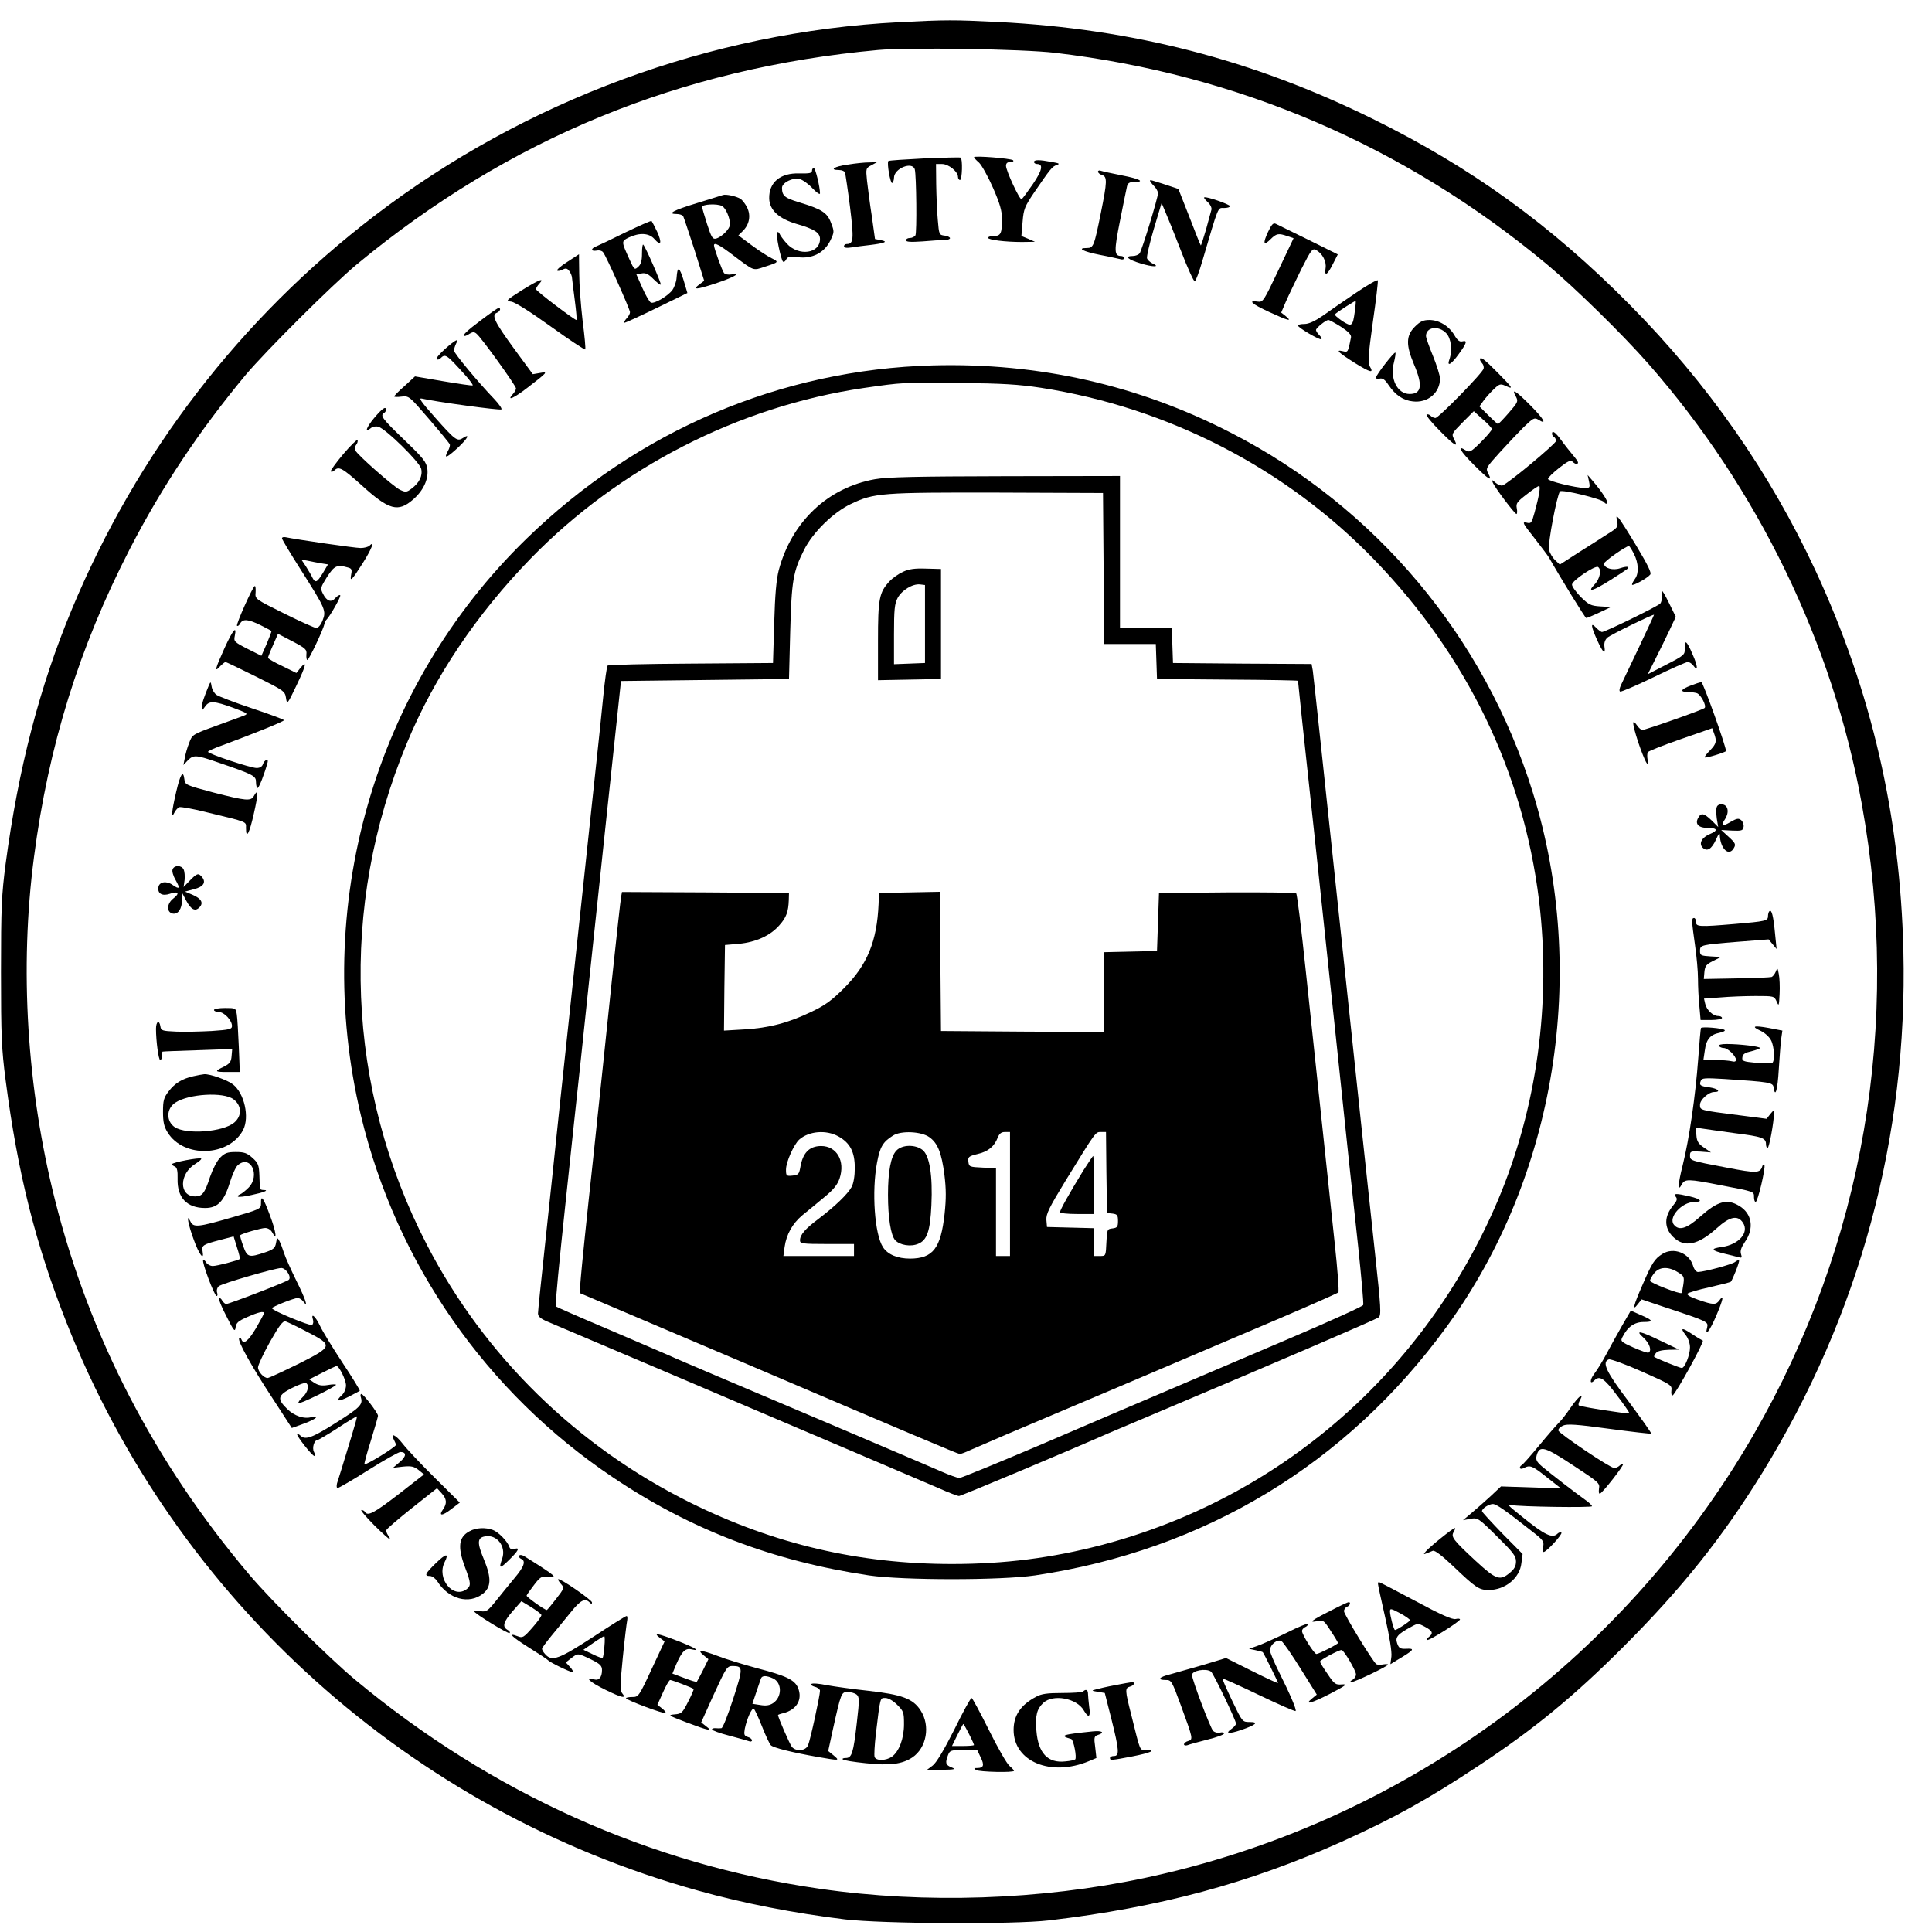 <?xml version="1.0" standalone="no"?>
<!DOCTYPE svg PUBLIC "-//W3C//DTD SVG 20010904//EN"
 "http://www.w3.org/TR/2001/REC-SVG-20010904/DTD/svg10.dtd">
<svg version="1.0" xmlns="http://www.w3.org/2000/svg"
 width="966pt" height="966pt" viewBox="0 0 966 966"
 preserveAspectRatio="xMidYMid meet">

<g transform="translate(0,966) scale(0.1,-0.1)"
fill="#000000" stroke="none">
<path d="M4495 9549 c-940 -48 -1869 -391 -2624 -969 -670 -513 -1187 -1186
-1512 -1967 -161 -386 -267 -794 -331 -1273 -20 -156 -23 -214 -23 -540 0
-323 3 -385 23 -540 61 -469 150 -822 305 -1214 547 -1386 1718 -2439 3157
-2839 224 -63 480 -113 735 -144 188 -22 842 -26 1020 -5 554 65 1002 186
1465 394 261 118 431 212 690 384 272 180 470 343 715 588 295 295 497 549
696 871 487 790 728 1680 706 2610 -16 676 -159 1296 -438 1899 -229 493 -539
937 -932 1334 -394 398 -791 685 -1282 927 -598 295 -1199 451 -1874 485 -223
11 -260 11 -496 -1z m780 -153 c916 -108 1748 -465 2460 -1058 137 -114 376
-348 507 -497 546 -622 922 -1396 1067 -2201 199 -1099 9 -2202 -542 -3155
-659 -1138 -1766 -1944 -3044 -2215 -521 -110 -1097 -130 -1623 -54 -850 122
-1644 479 -2325 1046 -128 106 -417 393 -527 523 -474 560 -801 1191 -973
1875 -141 559 -178 1160 -105 1715 72 555 226 1049 479 1540 161 312 348 592
579 870 102 121 433 451 557 554 759 628 1617 981 2605 1071 153 14 724 5 885
-14z"/>
<path d="M4621 8868 c-96 -5 -176 -10 -179 -13 -9 -8 10 -115 19 -110 5 4 9
15 9 26 0 47 92 84 104 42 8 -31 11 -317 3 -330 -5 -7 -17 -13 -28 -13 -10 0
-19 -5 -19 -11 0 -9 23 -10 83 -6 45 4 94 7 110 7 15 0 27 4 27 9 0 5 -12 11
-27 13 -27 3 -28 5 -34 78 -4 41 -7 121 -8 178 l-1 102 30 0 c33 0 80 -38 80
-65 0 -8 5 -15 10 -15 11 0 14 107 3 112 -5 2 -86 0 -182 -4z"/>
<path d="M4870 8874 c0 -3 11 -15 25 -27 13 -12 45 -69 70 -126 35 -80 45
-116 45 -156 0 -72 -6 -85 -41 -85 -16 0 -29 -4 -29 -9 0 -10 85 -21 170 -21
l65 1 -34 15 -34 14 6 71 c5 64 11 77 58 147 81 118 90 130 113 137 17 6 12 9
-24 15 -63 12 -90 12 -90 0 0 -5 7 -10 15 -10 33 0 26 -32 -21 -101 -27 -39
-52 -73 -56 -75 -9 -6 -78 142 -78 167 0 13 7 19 22 19 13 0 18 4 13 9 -11 9
-195 24 -195 15z"/>
<path d="M4238 8837 c-66 -9 -94 -27 -43 -27 14 0 28 -6 30 -12 2 -7 14 -85
25 -172 20 -162 18 -186 -16 -186 -8 0 -14 -5 -14 -11 0 -8 13 -10 38 -6 20 3
62 9 92 12 74 9 93 17 55 24 l-30 6 -16 115 c-10 63 -20 143 -24 177 -6 60 -6
62 22 77 l28 15 -40 -1 c-22 0 -70 -5 -107 -11z"/>
<path d="M4060 8806 c0 -12 -14 -14 -63 -13 -96 3 -153 -45 -151 -126 2 -58
49 -101 138 -127 87 -25 116 -43 116 -75 0 -73 -106 -88 -166 -23 -17 19 -33
41 -36 49 -3 8 -9 11 -13 7 -7 -7 19 -135 30 -146 4 -4 11 1 16 11 9 15 19 16
59 11 71 -9 131 22 161 82 21 44 21 46 4 90 -19 51 -46 68 -161 103 -70 21
-84 32 -84 72 0 25 54 53 88 44 15 -4 44 -24 64 -46 21 -22 38 -34 38 -26 0
32 -23 127 -31 127 -5 0 -9 -6 -9 -14z"/>
<path d="M5490 8802 c0 -6 9 -14 20 -17 27 -8 26 -33 -6 -191 -33 -164 -37
-174 -69 -174 -52 0 -22 -17 63 -34 48 -9 95 -20 105 -22 9 -3 17 -1 17 5 0 6
-6 11 -14 11 -36 0 -36 25 -6 176 16 82 32 159 35 172 4 17 13 22 35 22 58 0
29 16 -60 33 -50 10 -97 20 -105 23 -8 4 -15 1 -15 -4z"/>
<path d="M5750 8756 c0 -3 9 -15 20 -26 11 -11 20 -27 20 -36 0 -23 -81 -287
-92 -301 -6 -7 -21 -13 -34 -13 -44 0 -25 -18 39 -37 61 -19 102 -19 59 0 -12
6 -24 17 -27 26 -2 9 13 75 34 146 l39 130 19 -45 c11 -25 47 -114 79 -197 32
-84 63 -151 68 -150 5 2 22 48 38 103 83 282 76 264 108 264 17 0 30 4 30 9 0
9 -121 51 -129 44 -3 -2 6 -13 18 -24 13 -12 21 -29 18 -38 -2 -9 -15 -53 -27
-99 -13 -45 -25 -81 -26 -79 -2 1 -28 66 -57 142 l-55 140 -53 18 c-87 28 -89
29 -89 23z"/>
<path d="M3615 8685 c-5 -2 -65 -20 -132 -41 -118 -36 -150 -54 -99 -54 14 0
28 -5 32 -11 3 -6 28 -81 56 -167 l49 -156 -23 -17 c-38 -29 -17 -28 77 3 91
30 136 55 83 46 -16 -3 -32 0 -38 7 -9 11 -49 121 -50 138 0 17 26 4 98 -51
104 -78 96 -76 155 -56 72 23 73 24 35 43 -19 9 -64 38 -100 65 l-66 49 23 23
c32 32 40 76 21 116 -9 18 -24 38 -34 44 -20 13 -72 24 -87 19z m-5 -55 c19
-10 40 -59 40 -92 0 -22 -41 -63 -70 -71 -17 -4 -23 6 -45 74 -14 44 -25 82
-25 84 0 14 76 18 100 5z"/>
<path d="M3129 8499 c-68 -34 -134 -65 -146 -70 -30 -11 -30 -27 0 -22 13 3
28 -1 33 -9 16 -20 134 -285 134 -299 0 -7 -7 -21 -17 -31 -9 -10 -14 -20 -12
-22 2 -2 74 31 160 73 l156 76 -19 64 c-21 68 -31 72 -35 13 -1 -20 -11 -48
-21 -62 -22 -30 -90 -70 -107 -63 -7 2 -26 35 -43 73 l-30 68 26 5 c20 4 34
-3 59 -28 18 -18 34 -30 37 -28 4 4 -76 189 -88 200 -3 3 -6 -16 -6 -44 0 -36
-5 -55 -19 -67 -18 -17 -20 -15 -44 38 -41 90 -41 90 -2 109 53 25 101 22 127
-8 33 -38 39 -20 14 36 -13 27 -26 52 -28 54 -2 3 -60 -23 -129 -56z"/>
<path d="M6340 8500 c-27 -58 -22 -71 13 -36 29 29 40 31 85 15 l30 -10 -76
-160 c-74 -156 -77 -161 -104 -157 -51 8 -29 -12 58 -52 95 -44 118 -50 83
-21 l-23 18 23 54 c13 30 48 102 77 162 50 98 56 107 74 97 32 -17 53 -57 48
-90 -7 -44 8 -37 36 19 l25 49 -147 73 c-81 39 -154 76 -163 80 -13 6 -21 -3
-39 -41z"/>
<path d="M2837 8351 c-32 -20 -55 -40 -51 -44 4 -3 16 -1 27 5 16 8 23 7 34
-8 7 -10 13 -25 13 -33 1 -9 7 -60 14 -113 7 -54 11 -98 8 -98 -10 0 -202 145
-202 154 0 5 7 18 17 28 29 32 -4 19 -89 -34 -78 -50 -81 -53 -53 -56 19 -2
92 -48 198 -124 92 -66 170 -118 173 -115 3 2 -3 67 -13 143 -9 77 -17 183
-17 237 -1 53 -1 97 -1 96 0 0 -26 -17 -58 -38z"/>
<path d="M6780 8196 c-58 -39 -132 -90 -165 -114 -41 -28 -71 -42 -93 -42 -18
0 -32 -3 -32 -8 0 -10 110 -75 117 -68 3 3 -2 12 -11 21 -9 9 -16 20 -16 25 0
10 49 50 62 50 5 0 33 -15 63 -34 38 -25 52 -40 50 -53 -15 -76 -15 -75 -41
-69 -40 10 -21 -8 62 -60 76 -47 95 -52 73 -16 -10 16 -8 56 15 220 16 110 27
204 25 210 -2 5 -51 -22 -109 -62z m-6 -94 c-10 -74 -15 -78 -63 -47 -23 16
-39 30 -37 33 12 12 101 69 104 67 2 -1 0 -25 -4 -53z"/>
<path d="M2405 8059 c-72 -54 -98 -79 -81 -79 4 0 15 5 25 12 15 9 23 9 34 -1
23 -18 197 -260 197 -273 0 -6 -7 -20 -17 -30 -32 -36 8 -18 75 34 101 78 104
81 61 73 l-35 -6 -94 128 c-97 133 -114 168 -86 179 16 6 23 24 9 24 -5 0 -44
-28 -88 -61z"/>
<path d="M7074 8026 c-44 -44 -45 -91 -4 -188 45 -105 38 -148 -22 -148 -62 0
-100 78 -78 159 6 24 9 45 7 48 -6 5 -97 -112 -97 -125 0 -6 9 -8 19 -5 14 3
26 -5 43 -31 35 -52 74 -78 122 -83 75 -9 136 43 136 114 0 15 -16 66 -35 113
-19 46 -35 91 -35 100 0 45 63 54 101 14 25 -26 32 -86 16 -131 -14 -39 9 -26
47 27 41 56 44 70 17 63 -13 -3 -24 5 -39 31 -27 46 -77 76 -125 76 -31 0 -46
-7 -73 -34z"/>
<path d="M2225 7915 c-27 -24 -46 -47 -42 -51 4 -4 13 -2 19 4 25 25 30 21
128 -88 22 -25 37 -46 33 -47 -4 -2 -71 8 -148 21 l-140 24 -51 -47 c-29 -25
-52 -49 -53 -53 -1 -3 16 -4 37 -1 37 4 38 3 137 -112 55 -64 102 -121 104
-127 2 -5 -2 -21 -10 -34 -21 -40 -7 -35 50 17 51 48 64 74 24 48 -27 -17 -38
-9 -139 105 -70 79 -83 98 -64 93 68 -16 391 -60 397 -54 4 4 -12 26 -34 50
-81 84 -203 231 -203 244 0 8 5 23 10 34 17 30 -1 22 -55 -26z"/>
<path d="M7400 7862 c0 -4 5 -13 11 -19 6 -6 9 -18 7 -26 -4 -21 -225 -247
-241 -247 -7 0 -18 5 -25 12 -6 6 -15 8 -19 5 -4 -4 26 -41 67 -82 74 -75 95
-87 70 -40 -13 25 -11 28 42 82 l57 57 44 -40 c25 -21 46 -44 46 -49 1 -6 -24
-35 -54 -65 -50 -50 -57 -53 -76 -42 -47 30 -29 -3 41 -73 74 -74 95 -87 70
-40 -12 23 -9 28 58 102 39 43 93 100 121 128 47 45 53 48 72 37 47 -30 29 3
-41 73 -74 74 -95 86 -70 41 12 -23 9 -28 -36 -80 -27 -31 -51 -56 -54 -56 -3
0 -25 20 -49 44 l-44 44 21 29 c11 15 34 41 51 57 27 26 33 28 56 18 45 -21
41 -14 -35 63 -70 71 -90 85 -90 67z"/>
<path d="M4665 7833 c-763 -21 -1477 -326 -2033 -867 -762 -741 -1077 -1843
-827 -2885 178 -739 626 -1383 1260 -1808 388 -261 798 -418 1280 -490 171
-25 658 -25 830 0 846 126 1557 555 2058 1243 547 750 711 1771 431 2672 -242
778 -785 1426 -1509 1798 -464 239 -961 351 -1490 337z m540 -112 c637 -99
1228 -404 1670 -863 460 -477 741 -1058 820 -1699 62 -512 -10 -1040 -207
-1504 -365 -857 -1089 -1486 -1980 -1720 -249 -65 -485 -95 -748 -95 -464 0
-888 99 -1305 305 -570 282 -1032 733 -1321 1292 -403 779 -440 1689 -100
2506 137 331 348 645 620 925 441 453 1039 760 1665 852 195 28 190 28 481 25
212 -2 293 -7 405 -24z"/>
<path d="M4375 7264 c-236 -42 -416 -212 -481 -454 -12 -46 -19 -122 -23 -265
l-6 -200 -410 -3 c-225 -1 -413 -6 -417 -10 -4 -4 -14 -75 -22 -157 -8 -83
-24 -233 -35 -335 -23 -212 -122 -1144 -182 -1705 -22 -209 -55 -524 -74 -700
-19 -176 -35 -330 -35 -342 0 -15 12 -26 47 -41 236 -100 963 -409 1098 -467
94 -40 305 -130 470 -200 165 -70 340 -145 389 -166 49 -22 94 -39 101 -39 10
0 527 217 750 315 17 7 134 57 260 110 557 235 1074 457 1088 468 14 11 12 44
-18 322 -19 171 -95 888 -170 1595 -75 707 -138 1300 -141 1317 l-6 33 -347 2
-346 3 -3 88 -3 87 -129 0 -130 0 0 380 0 380 -572 -1 c-449 -1 -590 -4 -653
-15z m1143 -446 l2 -378 130 0 129 0 3 -87 3 -88 353 -3 c193 -1 352 -4 352
-6 0 -3 9 -89 20 -193 30 -275 81 -751 171 -1603 43 -415 93 -881 110 -1034
16 -154 28 -285 25 -291 -2 -7 -166 -81 -363 -165 -197 -84 -466 -199 -598
-255 -132 -56 -421 -179 -641 -274 -221 -94 -409 -171 -417 -171 -9 0 -51 15
-94 34 -87 38 -863 368 -1133 482 -96 41 -200 85 -230 99 -30 13 -167 72 -305
131 -137 58 -253 109 -256 112 -4 4 18 230 47 502 29 272 64 605 79 740 14
135 32 306 40 380 8 74 44 414 80 755 36 341 69 649 73 685 l7 65 420 5 420 5
6 235 c7 257 14 301 70 412 44 87 145 186 233 228 117 56 155 58 736 57 l525
-2 3 -377z"/>
<path d="M4515 6801 c-22 -10 -52 -31 -67 -47 -52 -56 -58 -86 -58 -299 l0
-196 158 3 157 3 0 275 0 275 -75 2 c-56 2 -85 -2 -115 -16z m110 -261 l0
-195 -77 -3 -78 -3 0 148 c0 125 3 154 18 183 21 39 75 72 112 68 l25 -3 0
-195z"/>
<path d="M3106 5178 c-3 -13 -23 -198 -46 -413 -22 -214 -65 -622 -95 -905
-31 -283 -58 -549 -61 -590 l-6 -75 233 -99 c129 -55 389 -165 579 -246 827
-353 1080 -460 1089 -460 6 0 30 9 53 20 24 10 106 46 183 79 162 68 960 407
1370 582 154 66 283 123 287 127 4 4 -4 113 -18 242 -28 262 -84 790 -145
1365 -22 209 -43 383 -48 388 -4 4 -160 6 -347 5 l-339 -3 -5 -145 -5 -145
-132 -3 -133 -3 0 -199 0 -200 -407 2 -408 3 -3 348 -2 348 -153 -3 -152 -3
-2 -55 c-8 -186 -56 -304 -173 -421 -60 -60 -95 -86 -161 -117 -115 -56 -215
-82 -337 -89 l-102 -6 2 214 3 214 70 6 c84 8 158 41 203 94 34 38 44 67 46
124 l1 36 -417 3 -418 2 -4 -22z m1086 -1200 c59 -33 82 -78 82 -158 0 -40 -6
-76 -16 -95 -20 -36 -81 -95 -165 -159 -67 -50 -93 -80 -93 -108 0 -16 12 -18
135 -18 l135 0 0 -30 0 -30 -176 0 -177 0 6 45 c9 63 39 117 89 159 24 19 72
59 107 88 49 40 68 64 79 96 29 87 -14 162 -93 162 -60 -1 -92 -35 -104 -110
-6 -31 -10 -35 -39 -38 -30 -3 -32 -1 -32 30 0 38 39 125 66 150 49 43 135 50
196 16z m455 -4 c42 -30 61 -79 75 -187 9 -73 9 -121 1 -196 -19 -173 -58
-223 -172 -224 -63 0 -112 20 -136 57 -42 64 -57 279 -30 422 15 80 29 104 80
136 40 26 142 21 182 -8z m403 -284 l0 -310 -35 0 -35 0 0 220 0 219 -67 3
c-65 3 -68 4 -71 29 -3 24 1 28 46 39 53 12 84 38 101 83 8 19 17 27 36 27
l25 0 0 -310z m482 108 l3 -203 28 -3 c23 -3 27 -8 27 -37 0 -29 -4 -34 -27
-37 -27 -3 -28 -5 -31 -70 -3 -68 -3 -68 -32 -68 l-30 0 0 70 0 69 -117 3
-118 3 -3 35 c-2 30 13 61 98 200 151 245 147 240 175 240 l25 0 2 -202z"/>
<path d="M4482 3907 c-28 -29 -42 -105 -42 -221 0 -114 14 -203 36 -227 23
-25 78 -34 115 -18 44 18 60 63 66 193 7 147 -9 248 -44 276 -37 29 -103 27
-131 -3z"/>
<path d="M5417 3808 c-70 -114 -117 -198 -117 -209 0 -5 38 -9 85 -9 l85 0 0
145 c0 80 -2 145 -4 145 -2 0 -24 -33 -49 -72z"/>
<path d="M1870 7569 c-39 -47 -49 -77 -15 -49 8 7 25 10 37 6 36 -9 206 -176
214 -210 8 -35 -9 -70 -48 -99 -25 -19 -30 -19 -58 -6 -33 16 -215 176 -224
198 -4 7 -1 20 5 27 6 7 9 18 7 24 -1 5 -34 -26 -72 -71 -37 -44 -65 -83 -62
-86 4 -4 12 -1 18 5 22 22 40 12 136 -74 137 -125 183 -137 258 -71 51 44 77
101 71 151 -5 36 -18 53 -116 147 -108 104 -122 121 -101 134 6 3 10 10 10 16
0 20 -19 7 -60 -42z"/>
<path d="M7760 7491 c0 -6 5 -13 10 -16 6 -3 10 -12 10 -20 0 -13 -237 -211
-267 -222 -7 -3 -23 3 -35 13 -18 16 -20 16 -15 3 8 -23 110 -158 119 -159 4
0 5 13 2 28 -5 25 1 33 49 70 29 23 57 42 62 42 9 0 0 -52 -22 -132 -15 -54
-17 -57 -41 -51 -23 5 -18 -4 39 -76 35 -45 69 -90 74 -99 59 -104 181 -302
186 -302 4 0 33 12 65 27 l59 28 -53 3 c-48 3 -58 8 -98 47 -24 25 -44 52 -44
62 0 20 115 97 130 88 19 -12 10 -59 -17 -87 -41 -43 -9 -34 81 23 95 61 91
58 84 64 -2 3 -19 0 -37 -6 -36 -13 -81 0 -81 23 0 11 110 88 125 88 2 0 14
-18 25 -40 23 -46 25 -97 5 -124 -8 -11 -15 -24 -15 -29 0 -10 76 31 91 50 8
8 -12 48 -67 140 -42 70 -83 135 -91 143 -12 13 -13 10 -7 -16 5 -29 2 -33
-48 -64 -29 -19 -95 -61 -146 -93 l-93 -60 -24 23 c-13 12 -27 36 -30 52 -7
28 40 274 55 291 10 11 211 -38 221 -54 4 -7 11 -10 15 -6 7 7 -25 57 -72 112
l-26 30 7 -32 c6 -31 5 -33 -22 -33 -45 1 -182 34 -183 45 -1 6 24 30 54 54
43 34 59 42 68 33 14 -14 28 -16 28 -4 0 4 -12 21 -26 37 -14 17 -40 49 -57
73 -29 40 -47 53 -47 33z"/>
<path d="M1410 6968 c0 -5 43 -77 96 -160 122 -192 126 -202 107 -250 -9 -23
-22 -38 -32 -38 -9 1 -81 33 -161 73 -145 72 -145 72 -142 105 1 17 0 32 -4
32 -9 0 -95 -192 -89 -199 4 -3 11 2 16 12 14 24 41 21 102 -9 29 -15 53 -27
54 -29 2 -1 -9 -29 -23 -63 l-27 -61 -70 35 c-66 34 -69 37 -63 65 11 55 -10
29 -52 -63 -47 -104 -51 -122 -22 -90 12 12 24 22 28 22 4 -1 72 -33 152 -73
140 -70 145 -73 150 -107 5 -34 7 -33 53 64 48 100 54 129 18 85 l-19 -24 -71
35 c-39 18 -71 37 -71 41 0 3 11 32 25 63 l25 57 73 -38 c65 -34 72 -41 69
-65 -1 -16 1 -28 5 -28 8 1 80 153 85 180 2 8 6 17 9 20 17 15 77 120 70 124
-4 3 -15 -4 -24 -14 -20 -24 -43 -17 -62 21 -14 27 -13 31 20 84 37 57 50 63
103 48 20 -5 23 -10 18 -35 -8 -41 3 -30 57 55 45 71 63 117 35 89 -7 -7 -27
-12 -45 -12 -28 0 -318 42 -375 54 -10 2 -18 0 -18 -6z m192 -124 l38 -6 -25
-42 c-30 -49 -38 -53 -53 -24 -6 13 -21 38 -33 57 l-22 33 29 -5 c16 -4 46 -9
66 -13z"/>
<path d="M8309 6705 c0 -5 -1 -19 0 -30 1 -11 -2 -25 -7 -32 -8 -12 -276 -143
-292 -143 -5 0 -18 10 -30 22 -28 30 -26 8 6 -63 29 -64 43 -76 36 -31 -2 18
3 33 15 44 17 15 233 120 233 114 0 -2 -34 -75 -75 -162 -42 -88 -82 -172 -90
-189 -8 -17 -10 -31 -4 -33 5 -2 80 30 167 72 86 42 163 76 171 76 8 0 20 -8
27 -17 25 -35 24 -5 -3 55 -29 69 -42 78 -39 30 1 -32 -3 -35 -92 -81 l-93
-48 39 78 c22 43 53 107 70 143 l31 66 -34 69 c-19 39 -35 66 -36 60z"/>
<path d="M1045 6235 c-27 -66 -35 -90 -35 -108 0 -21 0 -21 16 1 20 29 44 28
140 -7 72 -27 77 -30 54 -39 -14 -5 -77 -29 -142 -52 -115 -42 -117 -43 -132
-84 -9 -22 -19 -57 -22 -76 l-7 -35 22 23 c28 28 40 28 142 -7 190 -65 199
-70 199 -102 0 -16 4 -29 8 -29 7 0 35 72 50 128 6 21 -16 13 -23 -8 -4 -13
-15 -20 -32 -20 -30 0 -243 71 -243 81 0 4 33 19 73 33 162 60 307 119 307
125 0 3 -71 30 -159 59 -87 29 -168 60 -179 68 -11 8 -22 27 -24 42 -4 24 -5
25 -13 7z"/>
<path d="M8453 6232 c-50 -19 -55 -32 -14 -32 16 0 37 -3 46 -6 20 -8 49 -64
38 -74 -9 -9 -296 -110 -312 -110 -5 0 -17 10 -25 22 -28 40 -26 13 5 -83 32
-94 56 -140 47 -87 -3 15 -2 31 1 37 4 6 78 35 164 65 l158 55 9 -25 c15 -40
12 -53 -20 -86 -17 -17 -29 -33 -26 -35 5 -5 106 26 106 32 0 24 -115 345
-123 344 -7 0 -31 -8 -54 -17z"/>
<path d="M881 5701 c-23 -99 -27 -141 -9 -104 6 12 17 24 24 27 7 3 69 -8 136
-25 211 -51 198 -46 198 -79 0 -59 17 -28 39 71 23 100 23 130 1 90 -15 -28
-38 -26 -205 17 -135 36 -140 38 -143 65 -6 49 -20 28 -41 -62z"/>
<path d="M8584 5625 c-4 -9 -3 -35 0 -58 l7 -42 -33 33 c-39 37 -53 40 -68 11
-16 -30 4 -49 51 -49 47 0 50 -13 9 -30 -41 -17 -57 -47 -37 -68 22 -22 45 -8
67 40 13 30 19 36 19 22 3 -70 47 -109 71 -63 10 17 6 25 -26 54 l-38 35 55
-3 c48 -2 54 0 57 19 2 11 -4 26 -12 33 -13 11 -22 9 -52 -8 -43 -26 -52 -22
-29 13 22 34 16 70 -13 74 -13 2 -25 -3 -28 -13z"/>
<path d="M863 5313 c-4 -9 3 -33 16 -55 23 -41 19 -47 -17 -22 -30 21 -66 15
-70 -12 -5 -32 19 -46 57 -33 43 15 52 3 17 -24 -33 -26 -34 -69 -2 -75 26 -5
46 24 46 67 l1 36 20 -38 c24 -45 45 -56 66 -34 22 22 10 44 -34 63 l-38 16
45 12 c47 12 62 34 40 61 -18 21 -25 19 -60 -17 l-32 -33 5 35 c2 19 0 43 -5
53 -11 22 -47 22 -55 0z"/>
<path d="M8847 5104 c-4 -4 -7 -15 -7 -25 0 -23 -12 -26 -167 -39 -178 -15
-193 -14 -193 10 0 11 -4 20 -10 20 -13 0 -12 -15 5 -135 8 -55 15 -131 15
-170 0 -38 3 -100 7 -137 l6 -68 53 0 c30 0 54 5 54 10 0 6 -9 10 -19 10 -26
0 -58 30 -65 61 l-6 26 83 6 c45 4 124 7 175 7 91 0 93 0 105 -27 11 -26 12
-24 15 37 2 36 0 81 -4 100 -6 32 -7 33 -15 12 -5 -12 -14 -24 -21 -27 -7 -2
-86 -6 -176 -7 l-163 -3 3 35 c3 30 9 38 43 55 l40 20 -52 3 c-48 3 -53 5 -53
27 0 30 3 31 189 46 l154 12 20 -24 20 -24 -8 79 c-8 86 -17 121 -28 110z"/>
<path d="M1070 4610 c0 -5 11 -10 24 -10 27 0 66 -42 66 -70 0 -16 -14 -19
-102 -25 -57 -3 -137 -5 -178 -3 -69 3 -75 5 -78 26 -5 34 -22 26 -22 -12 0
-62 13 -156 21 -156 5 0 9 9 9 20 0 11 1 21 3 22 1 1 80 4 175 7 l173 6 -3
-35 c-2 -28 -9 -38 -36 -52 -52 -25 -50 -28 16 -28 l61 0 -5 128 c-3 70 -7
142 -10 160 -5 32 -6 32 -59 32 -30 0 -55 -4 -55 -10z"/>
<path d="M8505 4520 c-2 -3 -8 -72 -14 -155 -14 -188 -45 -400 -77 -529 -25
-99 -27 -139 -5 -98 15 28 32 28 194 -4 172 -33 167 -31 167 -60 0 -13 4 -24
8 -24 11 0 51 172 44 185 -3 5 -8 2 -10 -5 -11 -37 -28 -37 -179 -8 -184 35
-183 35 -183 61 0 20 4 22 52 19 l53 -4 -35 24 c-28 19 -36 31 -38 62 l-3 38
33 -5 c18 -3 92 -13 163 -23 135 -17 155 -24 155 -55 0 -11 4 -19 8 -19 8 0
32 132 32 174 0 16 -2 16 -19 -5 l-18 -23 -139 18 c-197 25 -194 25 -194 52 0
25 43 64 71 64 36 0 19 17 -22 23 -48 6 -54 11 -45 33 5 14 19 15 119 9 225
-15 242 -17 245 -42 8 -55 20 -14 26 90 4 61 9 131 12 153 l6 41 -67 13 c-77
14 -92 9 -40 -15 20 -10 42 -30 50 -46 17 -31 20 -105 6 -114 -5 -3 -42 -2
-81 1 -65 6 -71 9 -68 28 2 16 14 23 46 30 23 6 42 13 42 16 0 8 -102 20 -167
20 -27 0 -42 -4 -38 -10 3 -5 14 -10 24 -10 20 0 61 -40 61 -59 0 -9 -8 -11
-22 -7 -13 3 -49 6 -82 6 l-59 0 7 47 c7 56 27 80 73 89 19 4 31 10 26 14 -9
9 -113 18 -118 10z"/>
<path d="M967 4279 c-57 -13 -93 -35 -124 -76 -24 -31 -28 -46 -28 -102 0 -51
5 -74 23 -103 80 -130 308 -122 378 13 32 64 6 182 -51 227 -28 22 -115 53
-144 51 -9 -1 -33 -5 -54 -10z m200 -115 c42 -31 44 -83 4 -117 -56 -47 -238
-61 -297 -23 -44 30 -43 93 3 123 67 44 240 54 290 17z"/>
<path d="M1101 3872 c-16 -16 -37 -57 -51 -97 -26 -81 -39 -97 -74 -97 -82 0
-81 113 1 163 19 12 32 23 29 26 -7 7 -146 -19 -146 -28 0 -4 7 -9 15 -12 10
-5 14 -21 13 -60 -3 -95 46 -147 138 -147 62 0 95 34 123 127 12 38 29 77 39
86 64 58 116 -50 54 -112 -15 -15 -34 -30 -42 -33 -8 -3 -13 -8 -10 -11 3 -3
34 0 68 8 62 13 91 25 59 25 -9 0 -17 3 -17 8 -1 4 -2 33 -3 65 -2 52 -6 62
-35 88 -27 24 -41 29 -83 29 -42 0 -55 -5 -78 -28z"/>
<path d="M8379 3676 c9 -11 6 -20 -13 -43 -46 -55 -46 -112 -1 -157 56 -56
125 -42 219 43 65 59 105 67 131 27 32 -49 -21 -109 -106 -121 -59 -8 -54 -17
16 -34 28 -7 58 -14 68 -17 16 -5 18 -2 12 16 -5 15 1 33 20 61 47 67 35 141
-28 179 -62 38 -108 25 -197 -54 -66 -59 -105 -71 -130 -40 -31 36 39 114 101
114 46 0 34 15 -22 28 -69 16 -85 16 -70 -2z"/>
<path d="M1305 3643 c0 -27 -3 -29 -145 -70 -170 -49 -193 -52 -208 -20 -23
47 -11 -17 17 -92 26 -73 53 -108 44 -58 -6 30 2 35 87 57 l68 18 17 -55 c10
-30 16 -56 14 -58 -8 -7 -114 -35 -135 -35 -13 0 -27 8 -33 17 -5 10 -12 15
-15 12 -8 -8 56 -179 67 -179 5 0 6 8 2 19 -3 10 1 23 9 30 17 14 280 90 312
91 24 0 53 -45 38 -59 -10 -10 -298 -121 -313 -121 -6 0 -14 8 -20 17 -5 10
-12 15 -16 11 -3 -3 13 -44 37 -89 37 -74 43 -81 46 -56 3 23 13 32 59 52 54
24 83 31 83 19 0 -3 -18 -37 -40 -75 -39 -65 -63 -84 -73 -56 -2 6 -7 9 -11 6
-11 -10 61 -140 167 -301 l96 -148 61 22 c33 12 60 26 60 31 0 4 -9 5 -21 2
-37 -12 -88 5 -124 41 -51 50 -46 68 25 104 34 17 65 28 70 25 18 -11 10 -46
-17 -71 -14 -13 -24 -27 -21 -30 7 -6 188 83 188 92 0 3 -18 3 -40 -1 -30 -5
-47 -2 -67 10 l-27 18 65 33 c35 18 67 33 71 34 13 1 48 -69 48 -97 0 -17 -9
-38 -20 -48 -35 -32 -21 -36 33 -9 28 15 54 28 56 30 2 2 -37 66 -87 141 -50
76 -101 159 -113 186 -22 46 -46 66 -34 28 3 -11 1 -22 -5 -26 -10 -6 -200 72
-200 84 0 7 110 51 129 51 8 0 20 -8 27 -17 28 -38 12 11 -35 105 -26 53 -54
115 -61 137 -7 22 -17 49 -23 60 -10 19 -12 18 -17 -10 -4 -25 -13 -33 -55
-47 -81 -27 -89 -25 -109 32 -10 28 -17 52 -15 54 11 9 106 36 125 36 14 0 28
-9 35 -22 27 -50 19 6 -12 87 -33 89 -45 104 -44 58z m230 -642 c132 -68 131
-73 -44 -161 -78 -38 -146 -70 -153 -70 -19 0 -48 32 -48 53 0 11 27 69 60
128 47 83 65 106 78 102 9 -3 58 -26 107 -52z"/>
<path d="M8313 3391 c-40 -25 -52 -43 -102 -159 -44 -100 -51 -131 -22 -93
l19 24 113 -38 c218 -72 221 -74 215 -101 -14 -53 13 -19 46 59 34 80 40 110
14 74 -17 -22 -29 -22 -105 4 -40 14 -59 25 -53 31 5 5 55 20 111 32 56 13
103 25 105 27 10 12 46 103 41 107 -2 3 -11 -1 -20 -8 -14 -12 -152 -49 -185
-50 -9 0 -20 14 -25 32 -19 63 -97 93 -152 59z m76 -92 c31 -19 33 -23 28 -60
-3 -23 -7 -42 -9 -44 -7 -8 -158 51 -158 61 0 6 9 23 21 38 25 32 70 35 118 5z"/>
<path d="M8110 3031 c-24 -42 -59 -105 -78 -141 -19 -36 -46 -80 -60 -98 -24
-31 -24 -58 0 -34 26 26 49 11 113 -75 36 -47 64 -88 62 -90 -5 -4 -246 33
-253 40 -3 3 -1 15 6 26 23 43 -8 19 -46 -36 -21 -31 -48 -66 -60 -77 -12 -12
-56 -62 -98 -113 -42 -51 -81 -95 -87 -98 -18 -12 -9 -26 10 -15 32 16 42 12
116 -47 l70 -55 -150 5 -150 5 -50 -47 c-27 -25 -70 -63 -95 -84 l-45 -38 37
7 c37 6 40 4 133 -88 80 -79 95 -98 95 -125 0 -23 -8 -38 -31 -57 -49 -41 -68
-35 -170 59 -114 106 -126 121 -110 146 6 11 8 19 5 19 -9 0 -128 -96 -145
-117 -15 -18 -16 -18 35 3 10 4 47 -25 103 -78 111 -106 128 -118 176 -118 83
0 156 60 164 134 l6 46 -102 103 c-55 57 -101 107 -101 111 0 14 33 35 54 36
18 0 62 -31 194 -135 57 -44 63 -52 58 -77 -3 -15 -2 -28 2 -28 14 0 96 89 89
97 -4 3 -13 1 -19 -5 -26 -26 -64 -8 -182 88 -67 54 -72 59 -51 55 45 -9 405
-14 405 -6 0 4 -15 19 -34 32 -44 31 -171 129 -215 166 -28 24 -33 34 -28 55
14 53 39 46 183 -49 128 -84 134 -89 129 -116 -2 -16 -1 -27 5 -25 14 5 120
141 115 147 -3 2 -11 -1 -17 -7 -7 -7 -19 -12 -27 -12 -20 0 -274 171 -279
187 -2 7 8 18 23 25 21 9 64 7 231 -16 113 -15 207 -26 210 -24 2 3 -48 73
-111 158 -115 152 -137 199 -101 213 8 3 83 -24 166 -61 146 -65 151 -68 147
-95 -2 -15 1 -26 6 -24 14 4 161 271 151 274 -5 2 -29 16 -54 33 -51 34 -61
32 -31 -6 12 -15 21 -41 21 -61 0 -38 -26 -103 -41 -103 -10 0 -131 49 -138
56 -2 2 2 10 9 19 8 10 31 15 64 16 l51 1 -90 43 c-107 52 -132 56 -87 16 30
-28 42 -64 25 -74 -5 -3 -38 9 -75 25 -62 28 -67 32 -56 52 26 52 60 76 107
76 51 0 47 9 -20 37 l-45 20 -44 -76z"/>
<path d="M1805 2671 c10 -34 -6 -50 -127 -126 -117 -74 -152 -87 -176 -63 -6
6 -14 10 -16 7 -6 -6 75 -109 86 -109 5 0 4 9 -2 20 -11 20 1 60 18 60 4 0 50
27 101 60 51 34 95 60 96 58 1 -2 -11 -46 -27 -98 -47 -154 -65 -214 -73 -237
-3 -13 -2 -23 3 -23 6 0 75 40 154 90 78 49 151 90 160 90 32 0 30 -22 -3 -50
l-34 -29 50 6 c42 4 55 1 78 -17 l27 -22 -127 -99 c-122 -94 -154 -111 -168
-89 -3 6 -11 10 -18 10 -6 0 22 -34 63 -75 41 -41 76 -72 78 -70 3 3 -1 11 -8
19 -6 9 -10 20 -8 26 2 6 59 55 128 110 l125 99 23 -25 c26 -29 28 -51 7 -81
-24 -34 -4 -34 42 2 l42 32 -125 124 c-69 68 -141 145 -161 171 -35 45 -64 57
-43 18 5 -10 10 -21 10 -24 0 -11 -155 -106 -158 -97 -1 4 13 58 33 120 19 62
35 117 35 122 0 14 -73 109 -83 109 -5 0 -6 -8 -2 -19z"/>
<path d="M2348 2004 c-55 -29 -61 -78 -23 -180 30 -79 31 -93 8 -110 -67 -50
-151 53 -110 135 24 47 7 45 -45 -6 -53 -52 -58 -63 -28 -63 11 0 27 -12 37
-27 56 -89 158 -116 227 -62 42 33 44 79 6 171 -35 84 -34 109 4 116 60 12
108 -50 87 -111 -18 -51 -13 -53 34 -7 48 47 57 65 26 55 -13 -4 -21 0 -25 12
-10 28 -53 72 -81 83 -37 14 -85 12 -117 -6z"/>
<path d="M2596 1882 c-3 -6 1 -12 9 -16 26 -10 16 -39 -33 -97 -26 -31 -67
-82 -92 -113 -41 -51 -48 -56 -77 -52 -18 3 -33 3 -33 0 0 -10 172 -116 178
-109 4 3 -1 11 -11 16 -27 16 -20 40 27 94 l43 49 48 -29 c27 -17 50 -34 52
-40 1 -5 -19 -34 -45 -63 -44 -50 -49 -53 -74 -43 -53 20 -28 -4 60 -59 48
-30 89 -57 92 -61 8 -10 108 -59 121 -59 7 0 2 11 -10 24 l-22 24 27 21 c34
26 32 26 99 -6 45 -22 55 -32 55 -53 0 -36 -15 -54 -39 -47 -51 13 -23 -13 56
-52 84 -41 108 -46 83 -16 -10 12 -9 46 4 177 9 90 19 173 22 186 2 12 1 22
-3 22 -5 0 -80 -47 -168 -105 -169 -110 -205 -124 -238 -87 -10 10 -17 23 -17
28 0 5 22 34 48 66 26 31 69 84 96 117 49 61 71 72 94 49 9 -9 12 -9 12 0 0
12 -161 123 -169 116 -2 -2 4 -13 14 -24 17 -19 17 -21 -25 -75 -23 -30 -44
-55 -46 -55 -11 0 -103 66 -101 72 1 5 18 28 37 53 31 41 39 45 68 41 56 -8
45 2 -115 102 -12 8 -24 9 -27 4z m426 -454 c-2 -29 -6 -55 -9 -57 -2 -3 -24
5 -50 18 l-46 22 49 34 c27 19 52 34 55 34 3 1 4 -23 1 -51z"/>
<path d="M6890 1740 c0 -5 16 -80 36 -167 22 -98 34 -173 31 -196 l-5 -38 31
19 c89 53 96 61 45 58 -27 -1 -34 4 -42 27 -11 31 1 46 72 84 31 17 33 17 67
-1 39 -21 43 -33 18 -52 -10 -8 -13 -14 -6 -14 16 0 163 93 163 103 0 4 -10 5
-22 2 -16 -4 -75 22 -201 90 -98 52 -180 95 -183 95 -2 0 -4 -4 -4 -10z m160
-181 c0 -6 -65 -49 -75 -49 -6 0 -25 72 -25 93 0 16 5 15 50 -9 28 -15 50 -31
50 -35z"/>
<path d="M6648 1604 c-92 -46 -108 -60 -59 -49 27 6 32 2 65 -50 20 -30 36
-57 36 -60 0 -6 -96 -55 -108 -55 -11 0 -72 97 -72 115 0 7 7 15 15 19 8 3 15
10 15 16 0 5 -48 -14 -107 -44 -60 -29 -126 -59 -148 -66 l-40 -14 33 -7 c18
-4 35 -8 36 -10 6 -7 76 -148 76 -154 0 -3 -58 24 -130 60 l-130 65 -112 -34
c-62 -18 -137 -39 -165 -47 -58 -14 -70 -29 -24 -29 28 0 30 -4 75 -126 62
-169 62 -171 37 -179 -12 -3 -21 -11 -21 -17 0 -5 8 -7 17 -4 9 4 54 16 100
28 46 11 83 25 83 30 0 6 -9 8 -20 5 -11 -3 -26 1 -34 8 -14 14 -106 257 -106
280 0 22 70 35 95 17 12 -8 125 -244 125 -260 0 -6 -10 -18 -22 -26 -35 -25
-15 -27 48 -6 75 26 90 40 42 40 -36 0 -36 0 -87 106 -28 59 -50 108 -48 111
2 2 84 -35 182 -82 98 -47 180 -83 183 -80 6 6 -27 83 -84 197 -24 48 -44 96
-44 106 0 29 37 59 58 46 9 -6 52 -68 96 -139 l80 -128 -22 -18 c-45 -36 -5
-26 88 22 80 42 90 49 60 47 -32 -3 -38 1 -72 52 -21 30 -38 58 -38 62 0 8 93
58 108 58 11 0 72 -103 72 -122 0 -10 -8 -22 -17 -27 -13 -7 -14 -10 -4 -11
16 0 181 79 181 87 0 3 -11 3 -24 1 -14 -3 -29 -2 -34 1 -17 11 -162 249 -162
265 0 9 7 19 15 22 15 6 21 24 8 23 -5 0 -47 -20 -95 -45z"/>
<path d="M3299 1471 l24 -18 -65 -139 c-63 -136 -66 -139 -96 -139 -18 0 -32
-3 -32 -6 0 -9 192 -81 198 -74 3 2 -5 13 -18 23 l-23 18 28 62 c15 34 31 62
36 62 9 0 112 -39 117 -45 2 -2 -10 -30 -27 -63 -29 -57 -33 -61 -68 -64 -36
-3 -32 -5 62 -41 112 -42 131 -45 95 -18 l-24 19 58 129 c68 148 71 153 100
153 52 -1 52 -9 2 -164 -26 -80 -52 -147 -59 -147 -7 -1 -20 -1 -29 0 -10 1
-18 -2 -18 -6 0 -5 38 -19 85 -31 46 -12 91 -25 100 -28 8 -4 15 -1 15 4 0 6
-9 14 -21 17 -18 6 -20 12 -15 41 10 49 35 106 45 100 5 -3 23 -43 41 -88 18
-46 38 -88 44 -94 12 -13 110 -37 236 -59 109 -19 110 -19 78 8 l-27 22 24
110 c40 180 42 185 73 185 16 0 36 -6 44 -12 15 -12 16 -24 2 -143 -17 -150
-25 -175 -55 -175 -12 0 -19 -3 -15 -7 4 -5 56 -13 114 -19 121 -13 183 -5
234 29 71 48 91 158 41 235 -38 59 -93 79 -261 98 -75 8 -168 21 -207 28 -38
8 -74 11 -78 6 -5 -4 3 -10 17 -14 14 -3 26 -13 26 -20 0 -24 -49 -249 -60
-273 -12 -28 -60 -32 -81 -7 -10 13 -69 147 -69 159 0 1 12 6 26 9 68 17 98
69 74 127 -17 40 -59 60 -205 98 -66 18 -156 45 -199 62 -83 31 -104 32 -66 1
l22 -18 -27 -55 c-15 -29 -29 -56 -31 -58 -2 -2 -30 6 -63 19 l-59 22 19 46
c29 66 46 83 78 75 49 -11 11 11 -75 44 -97 37 -120 41 -85 14z m566 -203 c46
-21 46 -94 0 -124 -17 -11 -35 -14 -64 -9 l-39 6 19 57 c11 31 21 63 24 70 6
15 27 15 60 0z m621 -132 c32 -32 34 -38 34 -97 0 -73 -25 -137 -61 -163 -30
-20 -78 -21 -86 -1 -3 9 0 59 6 113 23 191 21 182 48 182 15 0 39 -14 59 -34z"/>
<path d="M5575 1234 c-38 -7 -81 -17 -95 -21 -24 -6 -23 -7 9 -12 l35 -6 33
-130 c39 -156 41 -185 13 -185 -11 0 -20 -4 -20 -10 0 -13 7 -12 112 8 92 18
122 32 70 32 -35 0 -28 -15 -76 177 -31 122 -32 133 -6 140 22 6 28 24 8 22
-7 -1 -44 -7 -83 -15z"/>
<path d="M5416 1203 c-4 -5 -51 -8 -104 -8 -76 0 -105 -4 -132 -19 -77 -41
-112 -93 -112 -166 0 -158 186 -235 376 -156 l38 16 -6 54 c-7 49 -5 55 13 61
38 12 22 23 -26 18 -155 -16 -168 -21 -107 -38 12 -4 29 -93 20 -102 -3 -3
-25 -8 -49 -10 -88 -10 -136 41 -145 153 -6 78 2 109 35 140 49 45 167 23 202
-38 24 -41 35 -34 27 18 -3 26 -6 55 -6 65 0 20 -11 25 -24 12z"/>
<path d="M4771 1011 c-52 -103 -90 -166 -108 -179 l-28 -21 75 0 c65 1 71 3
48 12 -30 12 -33 22 -18 61 9 24 14 26 78 26 l68 0 17 -36 c20 -40 15 -54 -16
-54 -18 0 -19 -2 -7 -10 16 -10 190 -14 190 -4 0 3 -10 14 -22 24 -13 10 -59
90 -103 179 -44 88 -83 161 -87 161 -5 0 -44 -71 -87 -159z m74 -21 c14 -27
25 -52 25 -55 0 -3 -25 -5 -55 -5 l-55 0 27 55 c15 30 28 55 30 55 1 0 14 -22
28 -50z"/>
</g>
</svg>
